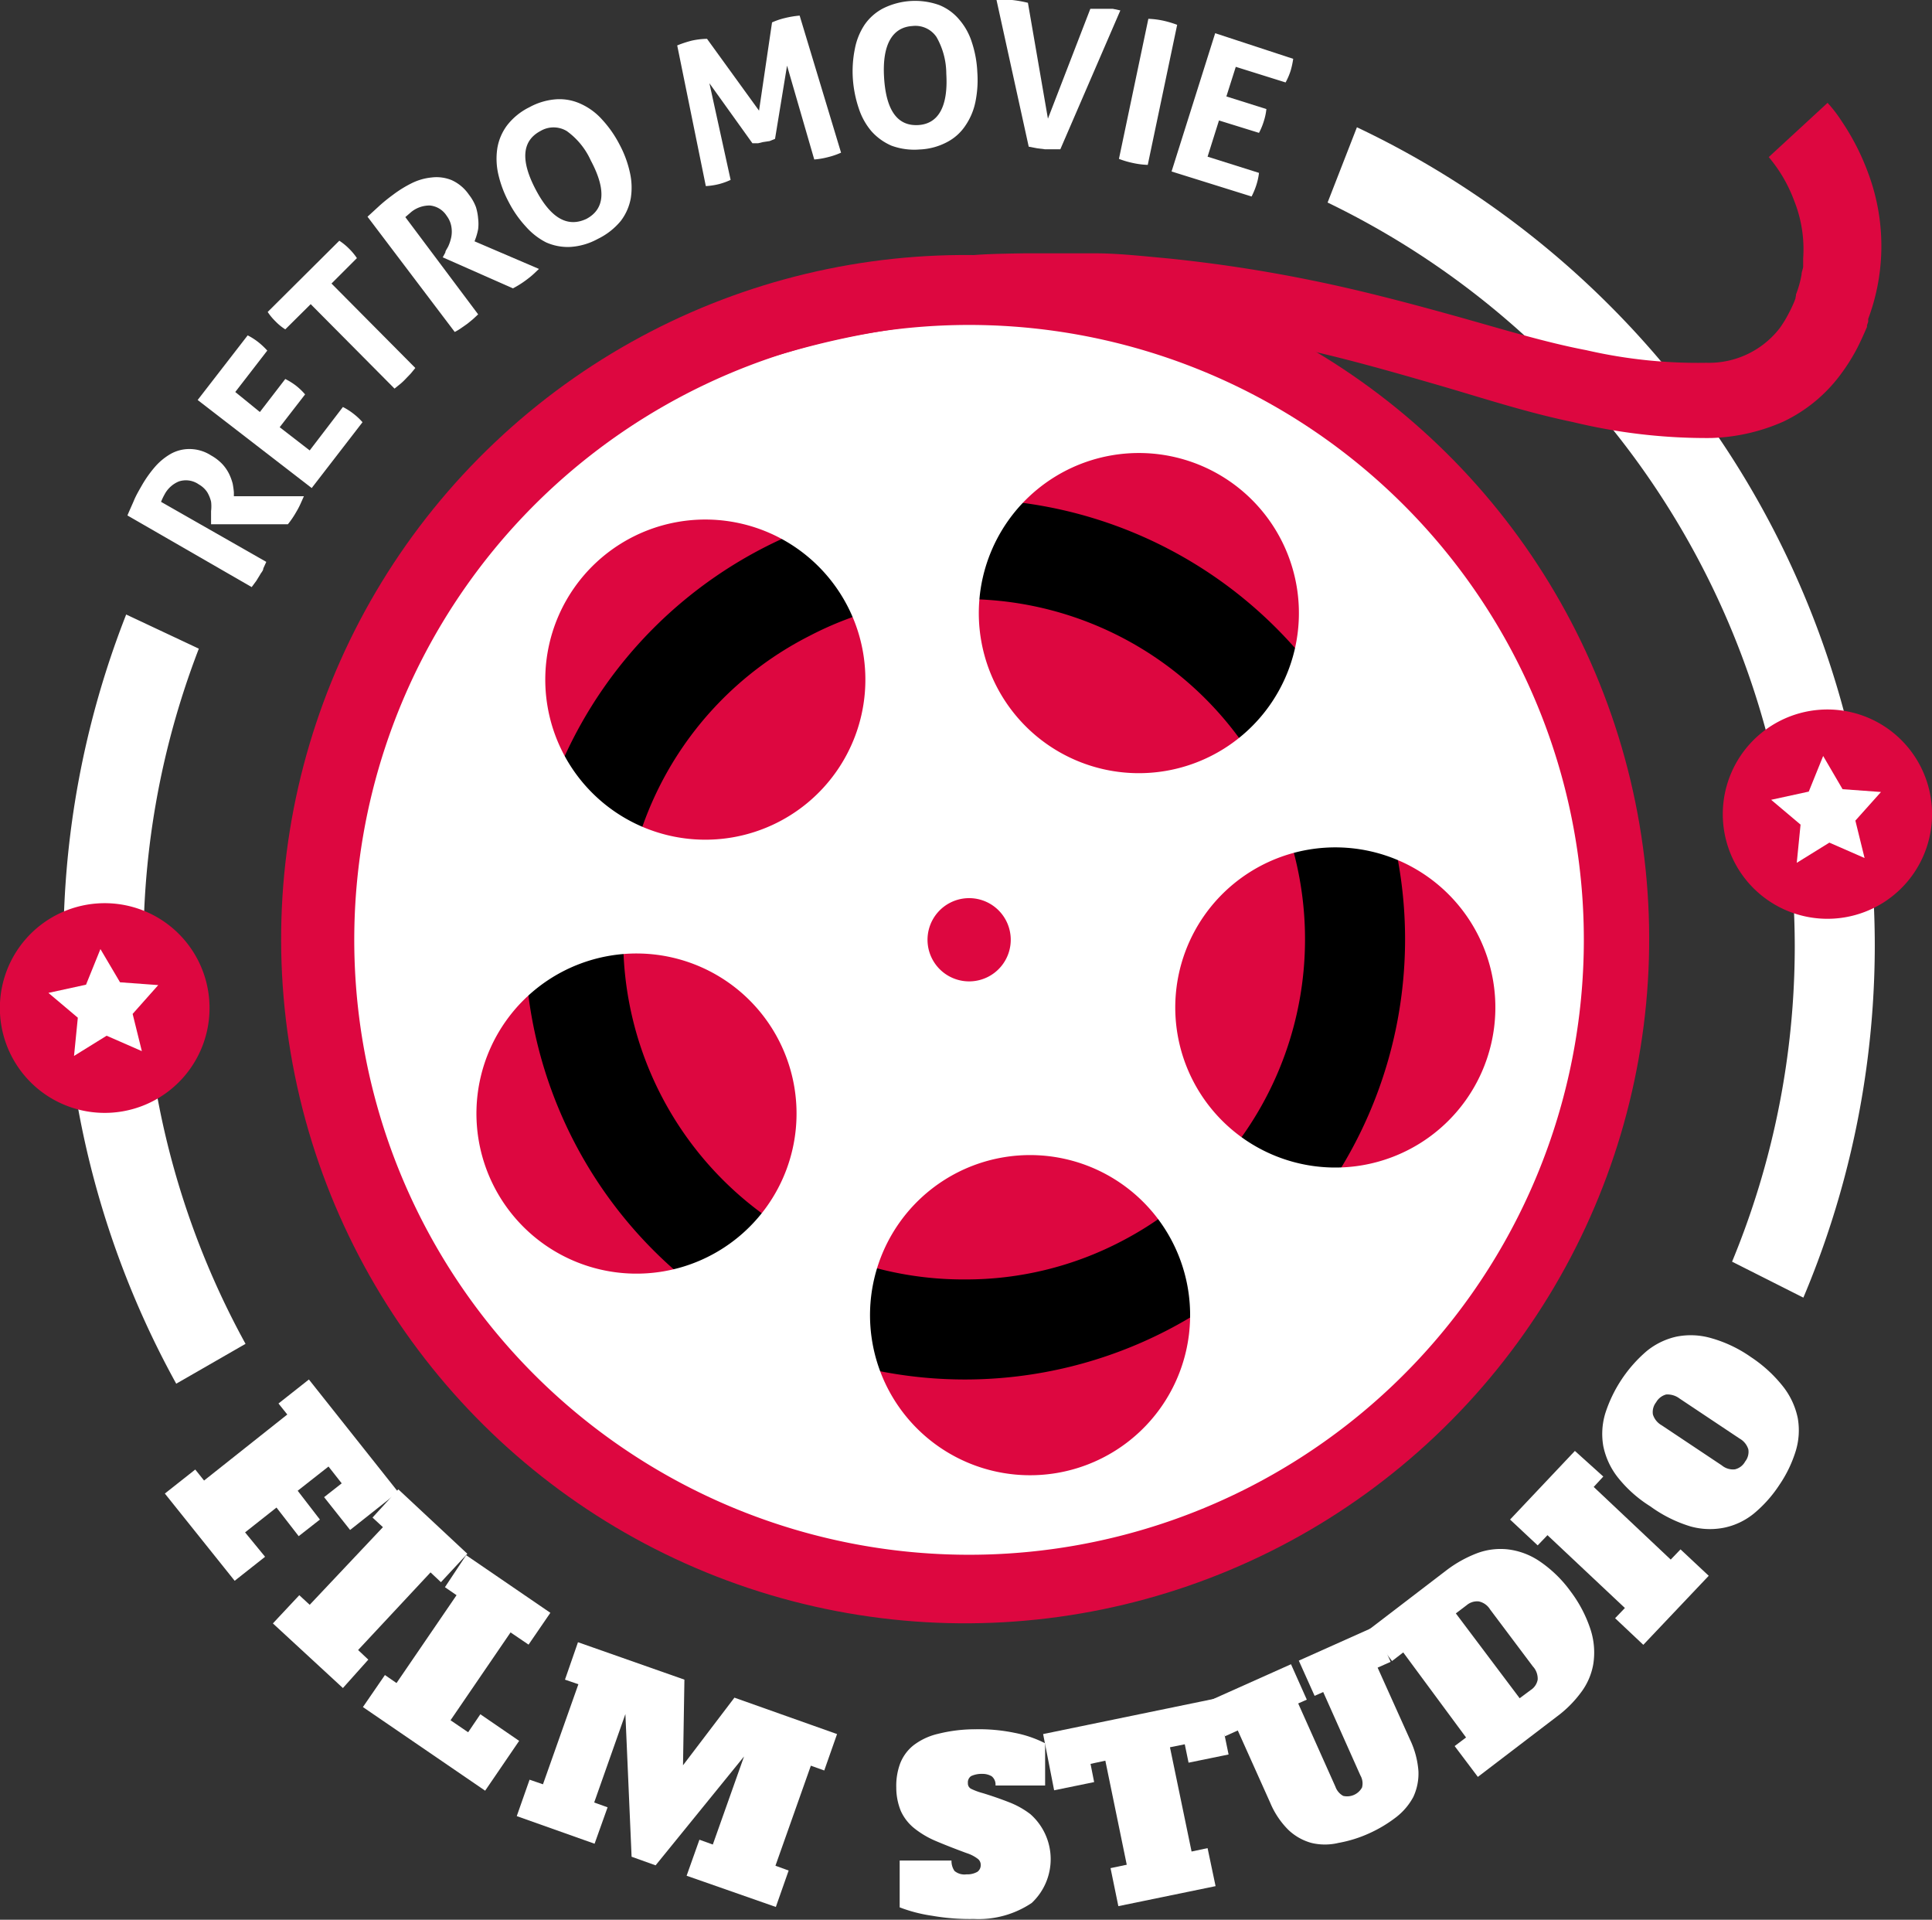 <svg id="Capa_1" data-name="Capa 1" xmlns="http://www.w3.org/2000/svg" xmlns:xlink="http://www.w3.org/1999/xlink" viewBox="0 0 96.57 95.94"><rect x="0" y="0" width="96.57" height="95.94" fill="#333333" stroke="none"/><defs><clipPath id="clip-path" transform="translate(-1.86 -2.06)"><path d="M99.3,70.59,86.39,64.08,16.6,67.8,5.07,74.43l-.18-43.2,8,3.76L67.46,14.13,71.38,4.07s20.27,21.9,24,29.66S99.3,70.59,99.3,70.59Z" fill="none"/></clipPath></defs><circle cx="50.1" cy="49" r="34.19" transform="translate(-13.01 80.98) rotate(-73.43)" fill="#dd0740"/><circle cx="50.1" cy="49" r="27.86" transform="translate(-7.92 88.86) rotate(-81.11)" fill="#dd0740"/><path d="M50.11,71a22,22,0,1,1,10.11-2.47A22,22,0,0,1,50.11,71Zm0-39.07a16.8,16.8,0,0,0-7.81,1.92A17,17,0,0,0,50.11,66a16.76,16.76,0,0,0,7.81-1.91A17,17,0,0,0,50.08,32Z" transform="translate(-1.86 -2.06)"/><path d="M77.74,35.2A30.73,30.73,0,1,0,64.13,76.47,30.73,30.73,0,0,0,77.74,35.2ZM52.16,48.09a2.08,2.08,0,1,1-2.8-.92A2.08,2.08,0,0,1,52.16,48.09Zm5.3-23.28a8,8,0,1,1-6.56,9.24A8,8,0,0,1,57.46,24.81Zm-19,19.1A8,8,0,1,1,45,34.67,8,8,0,0,1,38.46,43.91ZM35,65.6a8,8,0,1,1,6.56-9.24A8,8,0,0,1,35,65.6ZM67.27,44.52a8,8,0,1,1-6.55,9.24A8,8,0,0,1,67.27,44.52ZM45.46,69.12a8,8,0,1,1,9.24,6.55A8,8,0,0,1,45.46,69.12Z" transform="translate(-1.86 -2.06)" fill="#fff"/><path d="M8.23,27.82c.11-.27.23-.52.33-.76s.24-.48.4-.76a6,6,0,0,1,.63-.89,3.09,3.09,0,0,1,.79-.66,1.91,1.91,0,0,1,.94-.25,2,2,0,0,1,1.09.32,2.36,2.36,0,0,1,.56.43,2.07,2.07,0,0,1,.34.49,2.67,2.67,0,0,1,.18.49,4,4,0,0,1,.06.43v.2h3.5l-.17.38a3.84,3.84,0,0,1-.21.4,4.49,4.49,0,0,1-.42.62l-3.84,0,0-.27c0-.11,0-.23,0-.39a1.91,1.91,0,0,0,0-.47,1.72,1.72,0,0,0-.19-.47,1.22,1.22,0,0,0-.42-.39,1.12,1.12,0,0,0-1-.15,1.42,1.42,0,0,0-.72.66,2.84,2.84,0,0,0-.17.36l5.26,3-.15.33c0,.11-.11.21-.16.31l-.19.31-.23.31Z" transform="translate(-1.86 -2.06)" fill="#fff"/><path d="M11.74,22.05l2.5-3.23a3.24,3.24,0,0,1,.52.33,3.77,3.77,0,0,1,.46.43l-1.6,2.07,1.23,1L16.12,21a3.41,3.41,0,0,1,.53.33,3.19,3.19,0,0,1,.46.44l-1.27,1.64,1.5,1.16L19,22.4a3.24,3.24,0,0,1,.52.33,3.16,3.16,0,0,1,.46.43l-2.54,3.29Z" transform="translate(-1.86 -2.06)" fill="#fff"/><path d="M17.39,17.26l-1.27,1.26a2.6,2.6,0,0,1-.49-.4,2.86,2.86,0,0,1-.39-.47l3.58-3.56a2.93,2.93,0,0,1,.48.39,3,3,0,0,1,.4.48l-1.27,1.27,4.19,4.22-.23.28-.24.25a3.13,3.13,0,0,1-.26.25l-.31.25Z" transform="translate(-1.86 -2.06)" fill="#fff"/><path d="M20.23,12.89l.61-.56c.19-.17.41-.35.67-.54a5.86,5.86,0,0,1,.92-.57,2.86,2.86,0,0,1,1-.29,2,2,0,0,1,1,.13,2.09,2.09,0,0,1,.87.73,2.31,2.31,0,0,1,.35.62,2.67,2.67,0,0,1,.11.58,2.18,2.18,0,0,1,0,.52,3.16,3.16,0,0,1-.11.42l-.07.19,3.22,1.38-.31.29c-.11.1-.23.19-.35.28a4.85,4.85,0,0,1-.64.4l-3.51-1.55.13-.24c0-.09.1-.2.16-.34a2.15,2.15,0,0,0,.14-.45,1.46,1.46,0,0,0,0-.51,1.23,1.23,0,0,0-.23-.53,1.12,1.12,0,0,0-.84-.52,1.46,1.46,0,0,0-.93.32l-.3.26,3.64,4.86-.27.25-.27.22-.3.21a2.63,2.63,0,0,1-.33.2Z" transform="translate(-1.86 -2.06)" fill="#fff"/><path d="M31.74,14a3.27,3.27,0,0,1-1.37.4,2.66,2.66,0,0,1-1.22-.23,3.42,3.42,0,0,1-1-.78,5.54,5.54,0,0,1-.85-1.21,5.63,5.63,0,0,1-.53-1.4,3.49,3.49,0,0,1-.05-1.32,2.63,2.63,0,0,1,.49-1.14,3.18,3.18,0,0,1,1.11-.9,3.27,3.27,0,0,1,1.37-.4,2.54,2.54,0,0,1,1.22.24,3.19,3.19,0,0,1,1.05.78,5.61,5.61,0,0,1,.86,1.23,5.38,5.38,0,0,1,.52,1.39,3.39,3.39,0,0,1,.05,1.3,2.64,2.64,0,0,1-.5,1.14A3.42,3.42,0,0,1,31.74,14ZM31.17,13c.92-.49,1-1.46.22-2.92a3.67,3.67,0,0,0-1.2-1.47,1.28,1.28,0,0,0-1.32,0c-.92.49-1,1.47-.23,2.93S30.25,13.43,31.17,13Z" transform="translate(-1.86 -2.06)" fill="#fff"/><path d="M35.71,4.33a5.65,5.65,0,0,1,.73-.24A3.9,3.9,0,0,1,37.2,4l2.6,3.59.65-4.41a3.53,3.53,0,0,1,.65-.22,4.83,4.83,0,0,1,.73-.12L43.9,9.69a3.9,3.9,0,0,1-.68.23,3.79,3.79,0,0,1-.66.11L41.2,5.34,40.6,9l-.27.11L40,9.16l-.25.06-.28,0-2.15-3,1.06,4.83a3.38,3.38,0,0,1-.58.21,3.5,3.5,0,0,1-.66.1Z" transform="translate(-1.86 -2.06)" fill="#fff"/><path d="M47.83,9.53a3.31,3.31,0,0,1-1.41-.19,2.86,2.86,0,0,1-1-.72,3.35,3.35,0,0,1-.63-1.13A5.91,5.91,0,0,1,44.49,6a5.63,5.63,0,0,1,.1-1.5,3.28,3.28,0,0,1,.49-1.21A2.57,2.57,0,0,1,46,2.48a3.59,3.59,0,0,1,2.8-.17,2.53,2.53,0,0,1,1,.72,3.21,3.21,0,0,1,.64,1.15,5.49,5.49,0,0,1,.27,1.47,5.49,5.49,0,0,1-.09,1.48,3.24,3.24,0,0,1-.5,1.2,2.46,2.46,0,0,1-.92.83A3.19,3.19,0,0,1,47.83,9.53Zm-.07-1.22c1-.06,1.5-.92,1.4-2.57a3.72,3.72,0,0,0-.49-1.83,1.27,1.27,0,0,0-1.2-.55c-1,.06-1.52.92-1.42,2.57S46.72,8.37,47.76,8.31Z" transform="translate(-1.86 -2.06)" fill="#fff"/><path d="M51.67,2.06h.78a6,6,0,0,1,.79.14l1,5.79,2.12-5.49h.39l.37,0,.36,0,.38.08-3,6.94H54.5l-.41,0-.39-.05-.42-.08Z" transform="translate(-1.86 -2.06)" fill="#fff"/><path d="M59.26,3a4.29,4.29,0,0,1,.73.09,5.15,5.15,0,0,1,.71.21l-1.47,7a4,4,0,0,1-.72-.09,4.56,4.56,0,0,1-.72-.21Z" transform="translate(-1.86 -2.06)" fill="#fff"/><path d="M62.6,3.72,66.5,5a4.29,4.29,0,0,1-.13.6,3.38,3.38,0,0,1-.25.58l-2.49-.78-.47,1.48,2,.63a3,3,0,0,1-.13.61,3.23,3.23,0,0,1-.24.58l-2-.62-.57,1.81,2.57.81a3.22,3.22,0,0,1-.13.6,3.72,3.72,0,0,1-.24.58l-4-1.25Z" transform="translate(-1.86 -2.06)" fill="#fff"/><path d="M18.94,76.19l-.66-.84-1.54,1.21L17.85,78l-1.06.83L15.68,77.4l-1.57,1.24,1,1.22-1.52,1.2L10.1,76.7l1.52-1.2.44.55,4.16-3.3-.44-.55L17.3,71l4.46,5.62-2.4,1.9-1.3-1.64Z" transform="translate(-1.86 -2.06)" fill="#fff"/><path d="M21.77,76.49l3.45,3.22L23.9,81.13l-.52-.49-3.62,3.88.51.48L19,86.42,15.5,83.19l1.32-1.41.52.48L21,78.38l-.52-.48Z" transform="translate(-1.86 -2.06)" fill="#fff"/><path d="M25.16,79.78l4.21,2.88-1.09,1.59-.9-.61-3,4.39.88.6.61-.9,1.94,1.33-1.7,2.49L20,87.37l1.1-1.6.58.4,3-4.39-.58-.4Z" transform="translate(-1.86 -2.06)" fill="#fff"/><path d="M30.75,84.13,36.07,86,36,90.28l2.57-3.38,5.13,1.82-.64,1.82-.67-.24-1.77,5,.66.24-.64,1.82L36.18,95.8,36.82,94l.67.24,1.56-4.4-4.42,5.44-1.2-.43-.31-7.13-1.56,4.42.67.24-.65,1.82-3.89-1.38L28.33,91l.67.23,1.77-5L30.1,86Z" transform="translate(-1.86 -2.06)" fill="#fff"/><path d="M50.17,95.73a1,1,0,0,0,.55-.13.41.41,0,0,0,.16-.36.37.37,0,0,0-.14-.28,1.83,1.83,0,0,0-.56-.29q-.87-.32-1.53-.6a4.56,4.56,0,0,1-1.1-.65,2.36,2.36,0,0,1-.66-.85,3.09,3.09,0,0,1-.23-1.18,3.2,3.2,0,0,1,.19-1.19,2.16,2.16,0,0,1,.66-.91,3.2,3.2,0,0,1,1.23-.58,7.64,7.64,0,0,1,1.9-.23,8.7,8.7,0,0,1,1.94.18,5.74,5.74,0,0,1,1.52.52l0,2.11-2.48,0a.53.53,0,0,0-.19-.46.89.89,0,0,0-.47-.12,1.25,1.25,0,0,0-.56.11.38.38,0,0,0-.16.35.3.3,0,0,0,.19.3,3.18,3.18,0,0,0,.55.2c.46.14.89.29,1.3.45a4.31,4.31,0,0,1,1.08.6,3,3,0,0,1,.07,4.44,4.76,4.76,0,0,1-2.89.8,10.93,10.93,0,0,1-2.09-.16,7.51,7.51,0,0,1-1.62-.42l0-2.34,2.59,0a.87.87,0,0,0,.15.52A.77.77,0,0,0,50.17,95.73Z" transform="translate(-1.86 -2.06)" fill="#fff"/><path d="M54,88.72l8.69-1.79.58,2.81-2,.41-.19-.92-.74.15,1.08,5.21.8-.17.4,1.9-4.86,1-.39-1.9.81-.17-1.07-5.2-.74.16.18.91-2,.41Z" transform="translate(-1.86 -2.06)" fill="#fff"/><path d="M72.34,89a4.39,4.39,0,0,1,.42,1.58,2.76,2.76,0,0,1-.26,1.29,3.17,3.17,0,0,1-.85,1,6.7,6.7,0,0,1-1.35.81,6.44,6.44,0,0,1-1.54.48,2.9,2.9,0,0,1-1.35,0,2.72,2.72,0,0,1-1.15-.65,4.19,4.19,0,0,1-.91-1.36l-1.62-3.61-.64.29-.79-1.77,4.09-1.83L67.18,87l-.43.19,1.86,4.16a.84.84,0,0,0,.39.46.85.85,0,0,0,.94-.42.79.79,0,0,0-.08-.6L68,86.62l-.43.19-.79-1.76,3.8-1.7.79,1.76-.65.29Z" transform="translate(-1.86 -2.06)" fill="#fff"/><path d="M70.26,83.52l3.92-3a6.15,6.15,0,0,1,1.49-.83,3.34,3.34,0,0,1,1.56-.2,3.58,3.58,0,0,1,1.58.59,6.23,6.23,0,0,1,1.57,1.53,6.51,6.51,0,0,1,1,1.94,3.72,3.72,0,0,1,.12,1.67,3.27,3.27,0,0,1-.63,1.44,5.74,5.74,0,0,1-1.21,1.2l-3.93,3-1.16-1.54.57-.43L72,84.64l-.56.43Zm8.11,3a.78.78,0,0,0,.35-.52.9.9,0,0,0-.24-.66l-2.14-2.85a.87.87,0,0,0-.57-.4.81.81,0,0,0-.6.19l-.54.41,3.19,4.24Z" transform="translate(-1.86 -2.06)" fill="#fff"/><path d="M77.34,78l3.24-3.43L82,75.85l-.48.52L85.37,80l.49-.51,1.41,1.32L84,84.26l-1.41-1.33.49-.51-3.87-3.64-.49.51Z" transform="translate(-1.86 -2.06)" fill="#fff"/><path d="M89.38,69.88A6.84,6.84,0,0,1,91,71.37a3.79,3.79,0,0,1,.72,1.56,3.53,3.53,0,0,1-.1,1.64,6.31,6.31,0,0,1-.82,1.7,6.42,6.42,0,0,1-1.25,1.41,3.46,3.46,0,0,1-1.48.72,3.61,3.61,0,0,1-1.72-.06,6.74,6.74,0,0,1-2-1,6.39,6.39,0,0,1-1.65-1.48A3.73,3.73,0,0,1,82,74.33a3.54,3.54,0,0,1,.1-1.64,6.86,6.86,0,0,1,2.07-3.11,3.58,3.58,0,0,1,1.48-.72,3.66,3.66,0,0,1,1.73.07A6.54,6.54,0,0,1,89.38,69.88Zm-.29,5.22a.78.78,0,0,0,.16-.61.94.94,0,0,0-.44-.54l-3-2a1,1,0,0,0-.67-.2.82.82,0,0,0-.5.39.79.79,0,0,0-.16.61.94.94,0,0,0,.44.54l3,2a.88.88,0,0,0,.66.2A.78.78,0,0,0,89.09,75.1Z" transform="translate(-1.86 -2.06)" fill="#fff"/><g clip-path="url(#clip-path)"><path d="M50.3,94.6A45.27,45.27,0,1,1,95.57,49.33,45.32,45.32,0,0,1,50.3,94.6Zm0-86.53A41.27,41.27,0,1,0,91.57,49.33,41.32,41.32,0,0,0,50.3,8.07Z" transform="translate(-1.86 -2.06)" fill="#fff"/></g><path d="M98.42,42.38a5.23,5.23,0,1,1-5.59-4.85A5.23,5.23,0,0,1,98.42,42.38Z" transform="translate(-1.86 -2.06)" fill="#dd0740"/><polygon points="91.13 37.78 92.1 39.44 94.02 39.58 92.74 41.01 93.2 42.88 91.44 42.11 89.81 43.12 90 41.21 88.53 39.97 90.41 39.56 91.13 37.78" fill="#fff"/><path d="M12.32,52.06a5.24,5.24,0,1,1-5.6-4.85A5.24,5.24,0,0,1,12.32,52.06Z" transform="translate(-1.86 -2.06)" fill="#dd0740"/><polygon points="5.02 47.43 6 49.09 7.91 49.23 6.63 50.67 7.09 52.53 5.33 51.76 3.7 52.77 3.89 50.86 2.42 49.62 4.3 49.21 5.02 47.43" fill="#fff"/><path d="M29.19,22a8.33,8.33,0,0,1,.78-.55c.5-.34,1.23-.79,2.19-1.33a38.15,38.15,0,0,1,3.54-1.73,43.65,43.65,0,0,1,4.8-1.74,45.43,45.43,0,0,1,5.87-1.33c1.05-.21,2.15-.27,3.26-.42s2.27-.16,3.43-.18h2.68l.87,0c1.14,0,2.37.14,3.59.25a72.55,72.55,0,0,1,7.27,1.11c2.41.49,4.79,1.12,7.09,1.76s4.49,1.32,6.59,1.72a24.8,24.8,0,0,0,6,.63,4.47,4.47,0,0,0,3.66-1.72,6,6,0,0,0,.51-.85c.08-.15.15-.31.22-.47l.09-.24,0-.06h0s-.06.17,0,.08l0,0,0-.15a5.19,5.19,0,0,0,.28-1c0-.13.06-.24.08-.38l0-.42a6.54,6.54,0,0,0-.45-2.89,7.33,7.33,0,0,0-1.27-2.18l2.94-2.71a6.66,6.66,0,0,1,.7.91,11.94,11.94,0,0,1,1.33,2.6,10.41,10.41,0,0,1,0,7.29l0,.14-.06.18,0,.08-.15.34c-.1.23-.21.46-.33.7a9.72,9.72,0,0,1-.88,1.39A7.63,7.63,0,0,1,91,23.13a9.6,9.6,0,0,1-3.61.82,28.42,28.42,0,0,1-6.92-.8c-2.33-.48-4.59-1.23-6.84-1.88s-4.52-1.3-6.82-1.8a66.37,66.37,0,0,0-6.91-1.15c-1.14-.12-2.25-.24-3.43-.3L55.56,18l-.81,0-1.65,0c-1.09,0-2.16.07-3.2.12s-2.07.17-3.06.35a40.85,40.85,0,0,0-5.5,1.17,38,38,0,0,0-4.48,1.55,35.75,35.75,0,0,0-3.31,1.55c-.88.48-1.56.88-2,1.17s-.62.43-.64.44Z" transform="translate(-1.86 -2.06)" fill="#dd0740"/></svg>